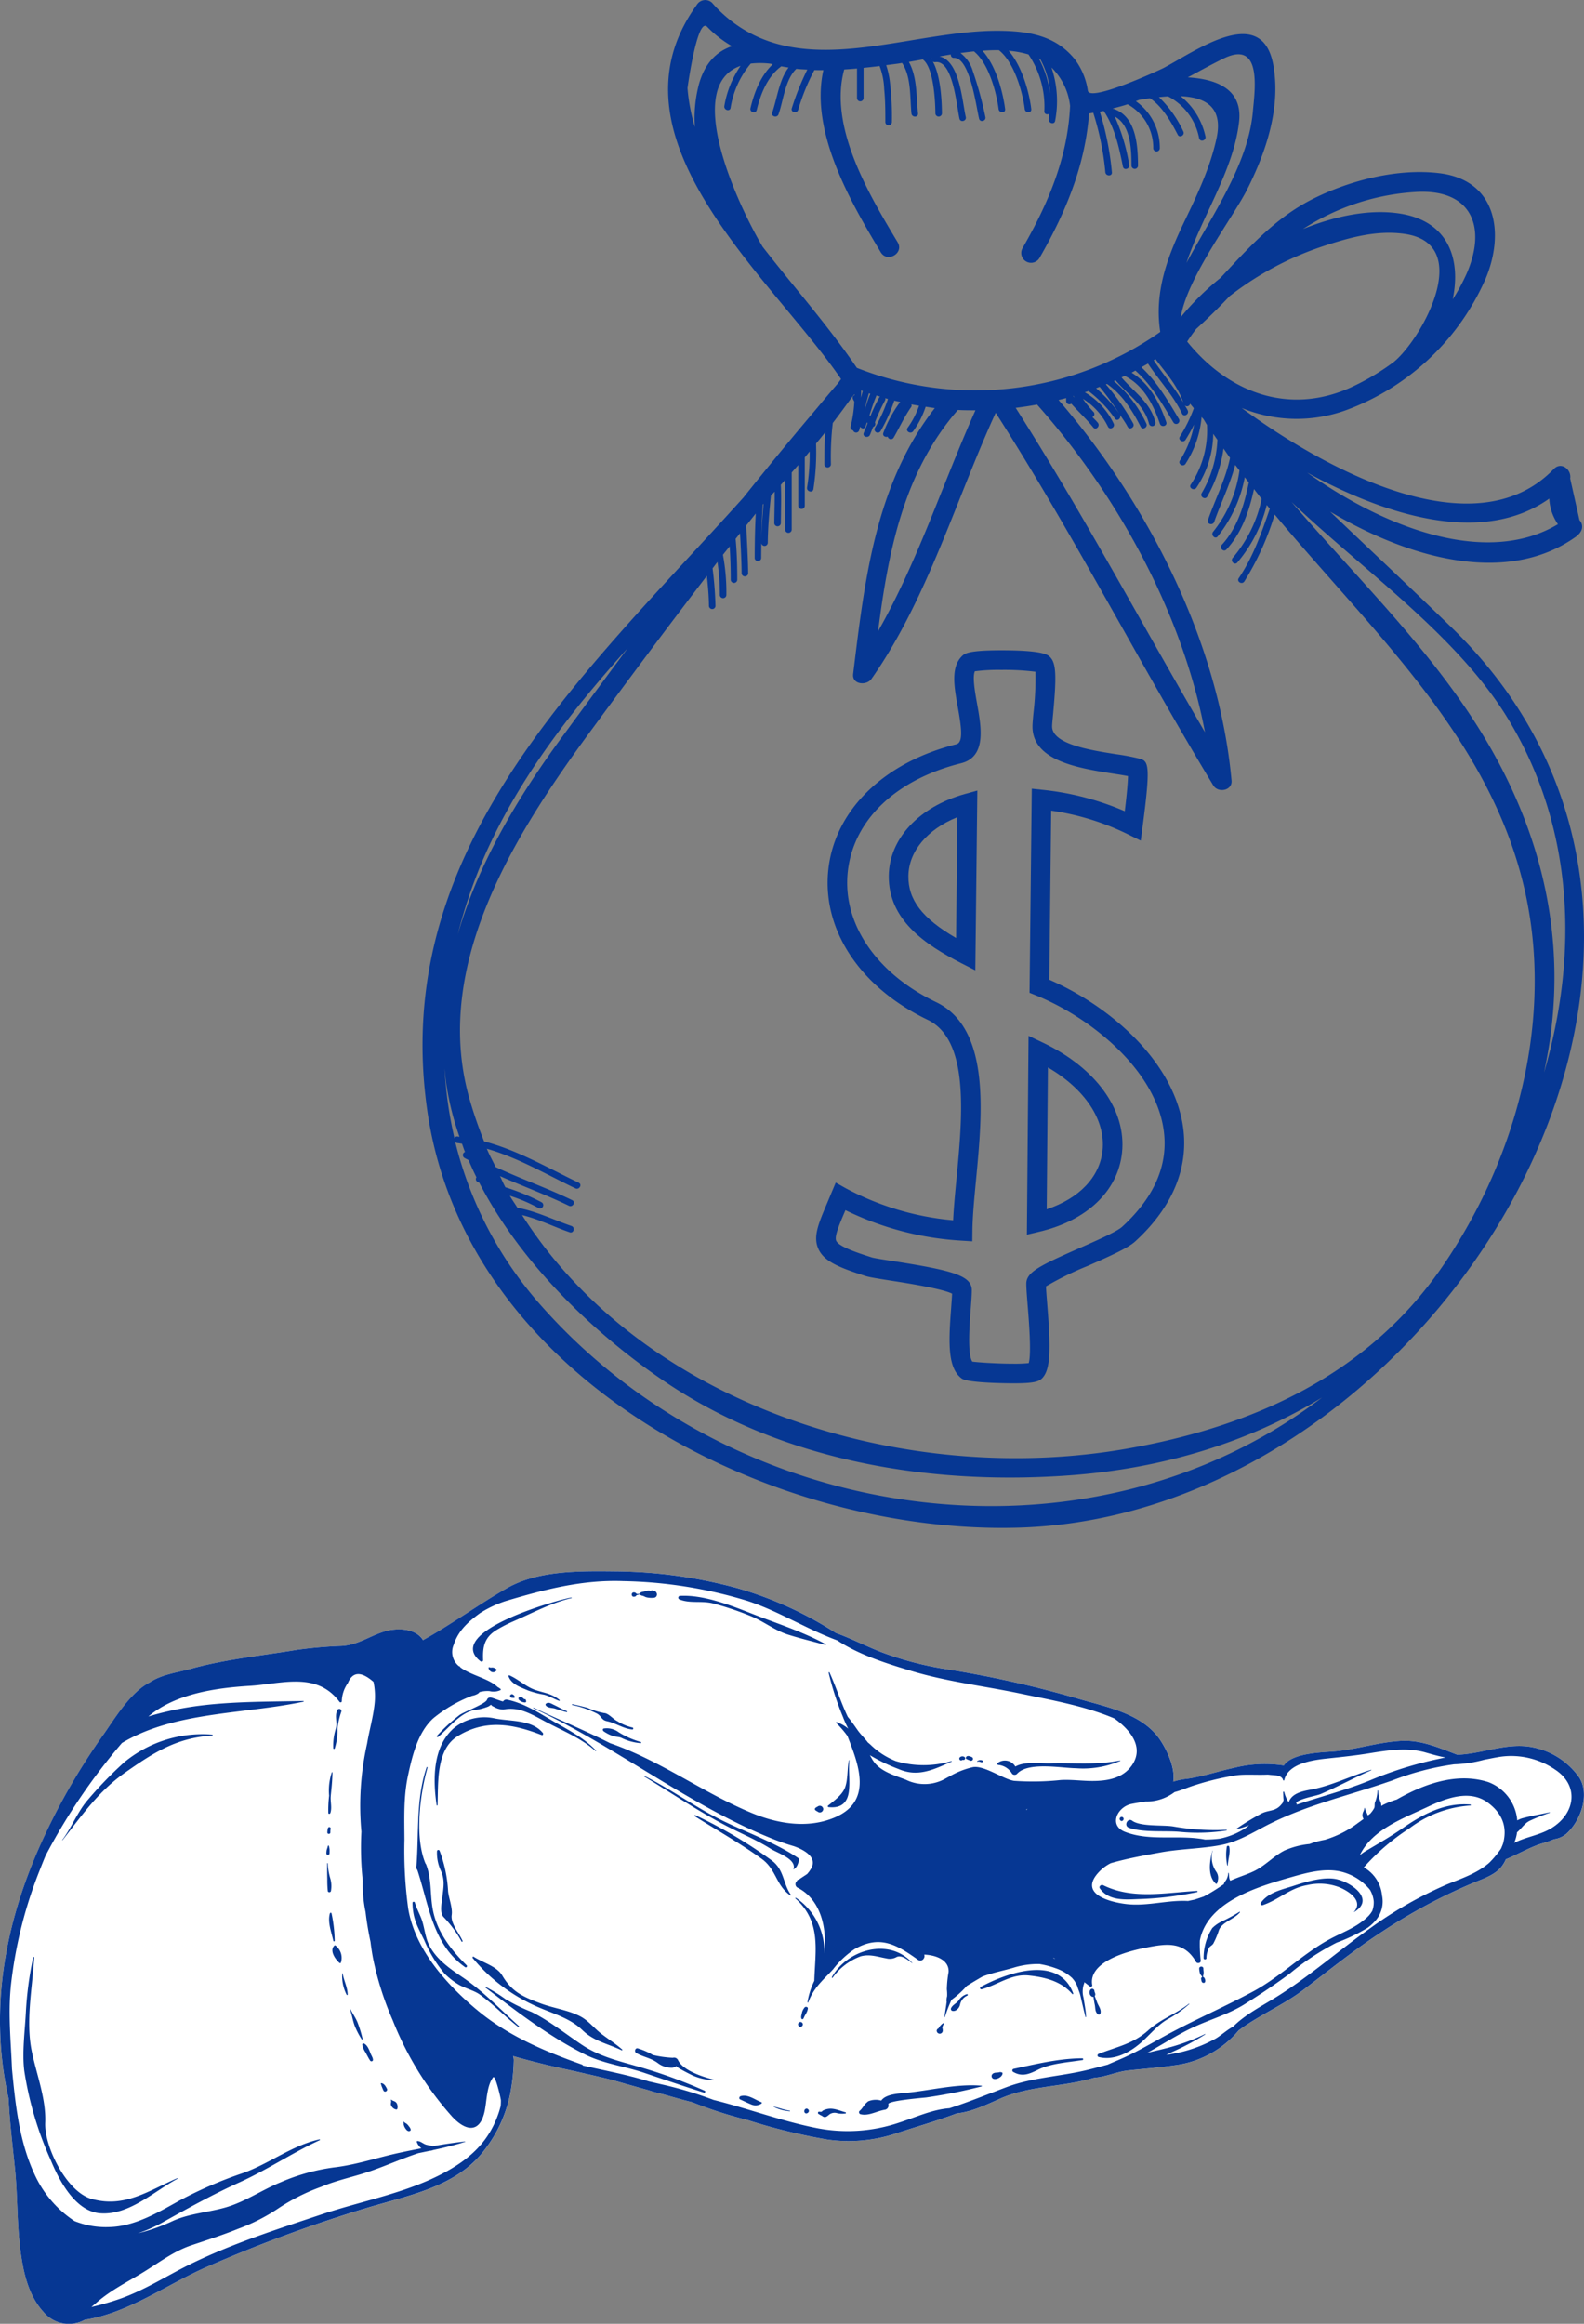 <svg xmlns="http://www.w3.org/2000/svg" width="264.995" height="388.66" viewBox="0 0 264.995 388.66"><rect x="0" y="0" width="264.995" height="388.66" fill="#808080" stroke="none"/><defs><style>.a{fill:#fff;}.b{fill:#063793;}</style></defs><g transform="translate(-457.164 -581)"><g transform="translate(457.164 843.799)"><path class="a" d="M196.009,554.532a108.167,108.167,0,0,1,11.037-19.483c1.593-2.234,4.419-7.009,7.665-8.625,1.994-1.355,4.7-1.679,7.026-2.318,5.684-1.574,11.828-2.176,17.643-3.147a72.5,72.5,0,0,1,7.459-.647c2.738-.168,4.657-1.653,7.144-2.418,2.1-.646,5.234-.572,6.468,1.445,4.8-2.661,9.288-5.973,14.039-8.687,5.326-3.044,12.442-2.867,18.378-2.811a80.286,80.286,0,0,1,20.119,2.794,61.847,61.847,0,0,1,16.539,7.506c2.62.941,5.107,2.245,7.71,3.248a54.6,54.6,0,0,0,11.05,2.86,179.737,179.737,0,0,1,21.641,4.85c4.62,1.359,10.484,2.412,13.569,6.548,1.181,1.588,2.877,4.942,2.464,7.365a10.749,10.749,0,0,1,2.305-.482c2.646-.377,5.272-1.28,7.879-1.837a20.973,20.973,0,0,1,8.293-.4c.011,0,.017.008.024.013,1.4-2.15,6.513-2.185,8.58-2.374,3.724-.345,7.288-1.529,11.018-1.737,3.379-.187,6.368,1.154,9.432,2.318,4.23-.163,8.306-2.086,12.555-1.257a12.428,12.428,0,0,1,7.839,5.064c1.825,2.9.182,7.3-2.136,9.388a4.041,4.041,0,0,1-2.082.929,14.842,14.842,0,0,1-2.06.718c-2.1.667-3.975,1.807-6,2.641a5.43,5.43,0,0,1-.866,1.4c-1.154,1.316-3.134,1.936-4.693,2.586a92.549,92.549,0,0,0-14.881,7.952c-4.682,3-9,6.528-13.432,9.893-3.385,2.577-7.476,4.254-10.855,6.813a16.646,16.646,0,0,1-10.7,5.81c-2.586.388-5.206.575-7.808.858-1.825.2-3.748,1.091-5.6,1.216-.427.112-.851.232-1.273.339-4.783,1.214-9.871,1.115-14.446,3.139-2.221.984-4.77,2.232-7.3,2.494-3.308,1.252-6.786,2.226-10.132,3.334a25.275,25.275,0,0,1-11.5,1.04,98.434,98.434,0,0,1-13.381-3.265,71.981,71.981,0,0,1-9.275-2.989c-1.5-.371-2.976-.808-4.417-1.2-.187-.052-.384-.109-.572-.156-.727-.176-1.447-.364-2.161-.6-.058-.021-.114-.032-.171-.051-2.018-.564-4.029-1.128-6.035-1.705-2.884-.727-5.785-1.361-8.719-2.007-2.652-.581-5.272-1.252-7.879-1.992a2.267,2.267,0,0,1,.126.669,32.6,32.6,0,0,1-.527,5.229,22.555,22.555,0,0,1-4.562,10.053c-4.751,6.063-12.812,7.409-19.757,9.528A238.967,238.967,0,0,0,224.2,624.2c-6.6,2.9-13.074,7.708-20.353,8.823a5.515,5.515,0,0,1-6.9-1.32c-2.553-2.766-3.4-6.782-3.861-10.383-.59-4.584-.446-9.243-.928-13.844-.4-3.834-.855-7.631-1.048-11.449C187.916,581.789,190.248,567.8,196.009,554.532Z" transform="translate(-189.672 -507.819)"/><path class="b" d="M255.055,596.919a.9.9,0,0,0,.161.433,1.157,1.157,0,0,0,.71.485.186.186,0,0,0,.225-.133,1.265,1.265,0,0,0-.131-.941c-.246-.349-.559-.307-.872-.551-.051-.039-.1.005-.081.054C255.168,596.5,255.074,596.681,255.055,596.919ZM395.083,557c.034-1.031.459-2.1.234-3.111a.212.212,0,0,0-.407,0,8.521,8.521,0,0,0,.073,3.119C394.994,557.065,395.083,557.047,395.083,557Zm-141.7,36.525c.069.18.1.343.176.527.094.206.163.433.275.634.206.367.759.043.564-.332-.206-.4-.444-.847-.915-.922C253.432,593.423,253.368,593.461,253.387,593.523ZM250.274,587a3.367,3.367,0,0,0,.519,1.248c.262.461.493.952.789,1.4a.292.292,0,0,0,.232.133c.57-.052.019-.918-.081-1.152-.253-.6-.521-1.5-1.136-1.811C250.467,586.75,250.259,586.83,250.274,587Zm121.858-9.245a.8.8,0,0,0,.195,1.205.4.4,0,0,0,.274.036c.065.431.122.872.216,1.3.131.609.011,1.241.57,1.631a.259.259,0,0,0,.375-.15c.214-.634-.337-1.273-.544-1.848-.131-.364-.27-.708-.4-1.061a.459.459,0,0,0,.086-.351c-.017-.176-.126-.32-.142-.495A.374.374,0,0,0,372.132,577.754ZM257.179,599.942c.058.174,0,.348.058.526a1.806,1.806,0,0,0,.262.549c.169.247.433.555.759.4s-.088-.673-.214-.817a1.724,1.724,0,0,0-.425-.431.94.94,0,0,1-.352-.262A.048.048,0,0,0,257.179,599.942Zm-8.992-18.966c.35.924.465,1.874.8,2.8a12.8,12.8,0,0,0,1.2,2.324.079.079,0,0,0,.144-.06,20.51,20.51,0,0,0-.853-2.787c-.337-.813-.858-1.5-1.233-2.3C248.23,580.925,248.181,580.944,248.187,580.976Zm-3.849-26.592a2.618,2.618,0,0,0-.062.613c-.024.337.525.347.525,0a5.812,5.812,0,0,0,.007-.652c-.024-.193-.075-.388-.107-.581a.091.091,0,0,0-.174,0A5.159,5.159,0,0,1,244.337,554.384Zm.069,2.3c-.008.857-.008,1.741.019,2.6a17.719,17.719,0,0,0,.082,2.018c.038.27.476.251.525,0a4.524,4.524,0,0,0-.1-2.088,9.886,9.886,0,0,1-.42-2.528A.051.051,0,0,0,244.406,556.685Zm149,2.86a1.8,1.8,0,0,0-.307-1.533,4.169,4.169,0,0,1-.559-3.441c.008-.011-.006-.024-.019-.024a.018.018,0,0,0-.017.019c-.454,1.666-.873,4.172.557,5.495a.126.126,0,0,0,.212-.054A2.446,2.446,0,0,0,393.411,559.545Zm-202.3,36.48c.193,3.818.647,7.615,1.046,11.449.484,4.6.339,9.26.93,13.844.457,3.6,1.308,7.616,3.861,10.383a5.515,5.515,0,0,0,6.9,1.32c7.277-1.115,13.75-5.92,20.353-8.823a238.967,238.967,0,0,1,26.585-9.821c6.946-2.12,15.006-3.465,19.757-9.528A22.555,22.555,0,0,0,275.1,594.8a32.6,32.6,0,0,0,.527-5.229,2.267,2.267,0,0,0-.126-.669c2.607.74,5.227,1.411,7.879,1.992,2.933.647,5.834,1.28,8.719,2.007,2.005.577,4.016,1.141,6.035,1.705.056.019.112.03.171.051.714.238,1.434.426,2.161.6.187.047.384.1.572.156,1.441.4,2.92.832,4.417,1.2a71.981,71.981,0,0,0,9.275,2.989,98.434,98.434,0,0,0,13.381,3.265,25.275,25.275,0,0,0,11.5-1.04c3.345-1.108,6.824-2.082,10.132-3.334,2.528-.262,5.077-1.51,7.3-2.494,4.575-2.024,9.663-1.925,14.446-3.139.422-.107.845-.227,1.273-.339,1.855-.125,3.778-1.014,5.6-1.216,2.6-.283,5.221-.47,7.808-.858a16.646,16.646,0,0,0,10.7-5.81c3.379-2.558,7.47-4.236,10.855-6.812,4.429-3.366,8.75-6.889,13.432-9.893a92.549,92.549,0,0,1,14.881-7.952c1.559-.65,3.538-1.271,4.693-2.586a5.43,5.43,0,0,0,.866-1.4c2.03-.834,3.9-1.973,6-2.641a14.842,14.842,0,0,0,2.06-.718,4.041,4.041,0,0,0,2.082-.929c2.318-2.088,3.962-6.492,2.136-9.388a12.428,12.428,0,0,0-7.839-5.064c-4.249-.828-8.325,1.094-12.555,1.257-3.064-1.164-6.054-2.506-9.432-2.318-3.73.208-7.294,1.392-11.018,1.737-2.067.189-7.178.225-8.58,2.374-.008-.005-.013-.013-.024-.013a20.973,20.973,0,0,0-8.293.4c-2.607.557-5.233,1.46-7.879,1.837a10.749,10.749,0,0,0-2.305.482c.412-2.423-1.284-5.778-2.464-7.365-3.085-4.136-8.949-5.189-13.569-6.548a179.737,179.737,0,0,0-21.641-4.85,54.6,54.6,0,0,1-11.05-2.86c-2.6-1-5.09-2.307-7.71-3.248a61.847,61.847,0,0,0-16.539-7.506,80.286,80.286,0,0,0-20.119-2.794c-5.935-.056-13.051-.232-18.378,2.811-4.751,2.714-9.243,6.025-14.039,8.687-1.233-2.017-4.369-2.092-6.468-1.445-2.489.765-4.406,2.249-7.144,2.418a72.583,72.583,0,0,0-7.461.647c-5.814.971-11.959,1.572-17.641,3.147-2.326.639-5.034.963-7.026,2.318-3.246,1.615-6.072,6.391-7.665,8.625a108.167,108.167,0,0,0-11.037,19.483C190.248,567.8,187.916,581.789,191.114,596.025Zm240.4-57.061c-.572.112-1.147.238-1.705.356a63.531,63.531,0,0,0-10.752,3.394c-4.074,1.7-8.308,2.744-12.439,4.144a.434.434,0,0,0-.128-.36c1.014-.77,3.317-1.067,4.163-1.43,2.85-1.224,5.583-2.718,8.428-3.967.043-.017.013-.084-.03-.073-3.36,1-6.575,2.661-10.01,3.3-1.512.279-3.242.622-3.773,2.133a5.367,5.367,0,0,1-.744-1.715.105.105,0,0,0-.094-.064.08.08,0,0,0-.082.088c.019.429.015.877.071,1.312a4.34,4.34,0,0,1-.2.564.226.226,0,0,0-.077.052c-1.055,1.4-2.193.964-3.533,1.694a44.836,44.836,0,0,0-4.031,2.457.039.039,0,0,0,.032.069,8.926,8.926,0,0,0,2.03-.634,3.173,3.173,0,0,0-.311.3,12.428,12.428,0,0,1-4.577,1.955,19.472,19.472,0,0,1-2.493.15c-4.393-.857-9.189.35-13.381-1.291-2.789-1.091-1.248-4.219,1.121-4.67.772-.15,1.542-.277,2.315-.388a7.816,7.816,0,0,0,4.869-1.586c1.2-.307,2.331-.845,3.535-1.2a45.606,45.606,0,0,1,6.777-1.606c1.477-.206,3.445-.032,5.238-.116.144.008.289.022.425.041.7.082,1.749.006,2.125.708a1.631,1.631,0,0,0,.058.169.106.106,0,0,0,.1.069.086.086,0,0,0,.088-.069c.669-2.89,5.008-3.379,7.322-3.63,2.373-.249,4.728-.5,7.086-.888,3.014-.489,6.128-.959,9.14-.133C429.278,538.446,430.382,538.765,431.512,538.963Zm17.412,9.168c-1.522.334-3.049.59-4.554.991a3.99,3.99,0,0,0-.864.365,7.508,7.508,0,0,0-4.845-6.406c-5.214-1.668-10.673.268-15.319,2.92a13.633,13.633,0,0,0-2.142.828c-.157.075-.3.165-.444.244a1.51,1.51,0,0,0-.155-.746,5.5,5.5,0,0,1-.36-1.807c-.006-.028-.028-.041-.062-.041a.054.054,0,0,0-.056.041,5.4,5.4,0,0,1-.358,1.807c-.193.332-.049.765-.187,1.1a4.749,4.749,0,0,1-.678.941c-.092.075-.191.15-.287.225a.745.745,0,0,0-.142.019c0,.013,0,.013-.008,0a.673.673,0,0,0-.039-.127.9.9,0,0,0-.068-.2,2.11,2.11,0,0,1-.15-.27,1.592,1.592,0,0,1-.176-.59c-.006-.037-.077-.037-.082,0a2.126,2.126,0,0,1-.187.59,1.337,1.337,0,0,0-.139.8,1.184,1.184,0,0,0,.176.422c-.289.217-.583.439-.9.652a17.44,17.44,0,0,1-5.591,2.845,14.138,14.138,0,0,0-2.551.7,13.589,13.589,0,0,0-4.192,1.094c-1.818.935-3.2,2.515-5.04,3.415-1.241.611-2.706,1.029-4.018,1.63l-.019-.032c-.206-.257-.193-.918-.244-1.231a.058.058,0,0,0-.112,0,2.232,2.232,0,0,1-.382,1.231,1.693,1.693,0,0,0-.345.63c-.088.054-.184.105-.264.163-.045.03-.094.06-.137.094a29.211,29.211,0,0,1-2.933,1.786c-.515.182-1.034.35-1.554.519-.36.077-.723.152-1.087.232-3.351-.184-6.7.871-10.085.54-1.784-.169-8.741-1.323-4.76-5.453a7.014,7.014,0,0,1,1.923-1.41c2.689-.772,5.5-1.286,8.342-1.8s5.74-.592,8.58-.988c.538-.075,1.078-.163,1.612-.272,2.821-.559,5.158-2.035,7.69-3.334,5.9-3.006,12.051-4.548,18.233-6.554q1.316-.428,2.644-.89a45.955,45.955,0,0,1,10.345-2.7,21.9,21.9,0,0,0,5.053-.769c.714-.129,1.43-.285,2.107-.4a12.965,12.965,0,0,1,9.753,2.075c3.966,2.627,3.407,7.184-.495,9.682-1.977,1.267-4.37,1.518-6.38,2.558a6.867,6.867,0,0,0,.483-1.786c.737-.586,1.2-1.462,2.112-1.91a34.344,34.344,0,0,1,3.355-1.346A.039.039,0,0,0,448.924,548.131ZM381.6,588.378c2.5-1.407,4.927-2.957,7.307-4.108,2.982-1.439,6.216-2.3,9.037-4.078,2.545-1.6,5.064-3.272,7.483-5.071a42.4,42.4,0,0,1,7.858-5.188,29.02,29.02,0,0,0,5.191-2.489,7.735,7.735,0,0,0,1.4-1.3,4.869,4.869,0,0,0,1-4.123,6.019,6.019,0,0,0-3.045-4.67,37.131,37.131,0,0,1,7.673-6.567A18.858,18.858,0,0,1,435.669,547a.08.08,0,0,0,0-.159c-4.168-.386-7.931,1.576-11.269,3.9-1.981,1.378-3.994,2.541-6.061,3.767a8.224,8.224,0,0,0-1.175.808c2.048-4.314,7.174-6.125,11.427-8.126,2.984-1.4,6.932-2.909,9.952-.7,2.648,1.938,3.28,4.333,2.584,6.867-.013.041-.028.079-.039.116-.094.238-.193.482-.3.731a16.226,16.226,0,0,1-1.983,2.382c-2.092,1.812-4.629,2.6-7.142,3.641a66.879,66.879,0,0,0-13,7.47c-.35.244-.7.5-1.044.748-4.7,3.428-9.208,7.3-14.129,10.4-2.607,1.644-5.4,3.014-7.545,5.152-.99.515-1.786,1.284-2.785,1.917a22.685,22.685,0,0,1-7.581,2.661c-.266.054-.536.1-.8.137.307-.146.607-.3.885-.446a43.212,43.212,0,0,0,5.634-2.98.039.039,0,0,0-.041-.065,33.6,33.6,0,0,1-6.745,2.44C383.577,587.914,382.569,588.1,381.6,588.378Zm-112.3-7.328c-5.053-4.267-10.191-10.034-11.333-16.79a71.709,71.709,0,0,1-.633-11.52c-.019-3.634-.169-7.189.6-10.773.7-3.266,1.642-7.221,4.232-9.565a23.239,23.239,0,0,1,6.492-3.76,2.771,2.771,0,0,0,1.01-.382.711.711,0,0,0,.214-.232,4.9,4.9,0,0,1,1.69-.169,2.708,2.708,0,0,0,1.825-.163.126.126,0,0,0,.024-.187,2.638,2.638,0,0,0-.508-.335c-1.441-1.409-4.494-1.958-6.25-3.3a.227.227,0,0,0-.21-.174,3.049,3.049,0,0,1-.873-3.6c.778-2.418,2.515-3.9,4.4-5.281a18.88,18.88,0,0,1,4.262-2.009c6.548-1.947,12.8-3.595,19.7-3.34a75.113,75.113,0,0,1,20.822,3.323c5.2,1.709,9.852,4.7,14.961,6.58,3.7,2.451,8.321,3.893,12.465,5.135,5.986,1.794,12.116,2.493,18.213,3.771,5.047,1.061,10.812,2.075,15.683,4.153,2.538,1.8,5.083,4.734,2.963,7.817-1.522,2.215-4.131,2.65-6.649,2.644-1.741,0-3.529-.26-5.264-.159a43.925,43.925,0,0,1-7.815.137c-1.73-.229-5.058-2.669-6.919-2.283a13.965,13.965,0,0,0-3.84,1.518c-.216.112-.429.223-.648.345a7.079,7.079,0,0,1-6.687.238c-1.88-.727-4.387-1.4-5.534-3.265a.064.064,0,0,0-.024-.019c-.159-.278-.315-.551-.47-.827a29.7,29.7,0,0,0,4.781,2.311c3.248,1.421,5.847.109,8.9-1.237.052-.024.015-.1-.038-.088a16.314,16.314,0,0,1-9.314,0,12.827,12.827,0,0,1-4.256-2.766c-.156-.139-.285-.249-.4-.335-.529-.707-1.183-1.314-1.7-2.039-.529-.75-1.066-1.544-1.668-2.256-1.162-2.431-1.949-4.98-3.062-7.429-.037-.084-.157-.019-.139.064a47.632,47.632,0,0,0,2.376,7.339,15.669,15.669,0,0,0,.909,2.005,6.365,6.365,0,0,0-1.936-1.094c-.082-.032-.146.084-.082.148a16.5,16.5,0,0,1,1.874,2.165c1.912,4.867,4.264,10.917-2.112,13.623-4.457,1.9-9.464,1.085-13.827-.712-8.179-3.372-15.347-8.808-23.758-11.7-4.2-2.114-8.544-3.93-12.8-5.935-.056-.024-.107.062-.051.088,13.707,6.3,25.7,16.046,39.713,21.715a40.1,40.1,0,0,0,3.859,1.355,9.436,9.436,0,0,1,1.366.59c1.185.645,2.356,1.653,1.554,3.113a5.383,5.383,0,0,1-.688.954c-.427.289-.866.564-1.3.871-.094.036-.18.075-.27.116a.212.212,0,0,0-.124.182.664.664,0,0,0,.073,1.1c3.844,1.93,4.993,6.672,4.49,10.994a10.669,10.669,0,0,0-.193-2.427,10.778,10.778,0,0,0-4.548-6.859c-.066-.041-.142.056-.084.109,4.393,3.932,3.3,8.715,3.158,13.782a12.8,12.8,0,0,0-1.141,3.544.072.072,0,0,0,.139.036c.87-2.431,2.474-3.7,4.142-5.514a15.329,15.329,0,0,1,3.628-3.4c4.232-2.4,7.058-.7,10.606,1.829.532.38,1.185-.238,1.038-.8,0-.028-.017-.056-.024-.09,1.855.068,4.2.849,4.074,2.922a18.164,18.164,0,0,0-.289,2.892,6.835,6.835,0,0,1,.043,1.16,2.91,2.91,0,0,0-.1.827.2.2,0,0,0,.03.05c-.1.877-.281,1.754-.369,2.613,0,.032.051.037.064,0a23.245,23.245,0,0,1,1.115-2.9,15.552,15.552,0,0,0,2.564-2.331c.815-.5,1.692-1.033,2.609-1.556,1.664-.643,3.433-.963,5.163-1.473a13.842,13.842,0,0,1,4.374-.624,14.842,14.842,0,0,1,2.663.686,7.748,7.748,0,0,1,2.759,1.608,4.518,4.518,0,0,1,.894,1.383c.152.54.41,1.065.542,1.644.27,1.173.538,2.358.845,3.522.013.051.1.041.1-.013-.045-1.078-.277-2.125-.427-3.19a3.889,3.889,0,0,1,.049-2.262.622.622,0,0,0,.075-.345c.315.233.622.47.941.727a.224.224,0,0,0,.326-.051.125.125,0,0,0,.069-.144c-.74-3.979,5.986-5.716,8.737-6.26,3.46-.69,6.569-1.263,8.619,2.337.2.335.838.219.787-.214a23.771,23.771,0,0,1-.15-3.342c1.248-6.535,9.74-9.037,15.313-10.624,2.669-.763,5.776-1.608,8.548-.853a8.987,8.987,0,0,1,4.6,2.967,4.654,4.654,0,0,1,.637,1.968,4.2,4.2,0,0,1-.249,1.569,4.62,4.62,0,0,1-.9,1.109c-1.96,1.8-4.217,2.5-6.486,3.765-4.436,2.47-8.04,6.175-12.534,8.593-4.513,2.431-9.219,4.487-13.745,6.888-2.326,1.237-4.588,2.594-6.957,3.746-1.2.587-2.438,1.081-3.662,1.619-1.3.337-2.586.7-3.9,1-4.236.967-8.868,1.2-12.941,2.734-3.235,1.214-6.349,2.5-9.614,3.553-2.832.2-5.609,1.5-8.287,2.361a26.89,26.89,0,0,1-13.938.952c-5.823-1.151-11.464-3.27-17.234-4.706a64.02,64.02,0,0,0-8.743-2.613c-.692-.163-1.387-.326-2.077-.482-3.628-1.13-7.365-1.814-11.061-2.663a.144.144,0,0,0-.107-.144C280.7,588.077,274.516,585.458,269.308,581.05Zm96.607-8.51c.006-.021.017-.045.026-.069.1.069.2.131.3.193C366.135,572.628,366.022,572.583,365.915,572.54Zm-4.539-24.795a.391.391,0,0,0,0-.114,2.041,2.041,0,0,0,.212-.024C361.515,547.652,361.446,547.695,361.376,547.745Zm-19.785,1.361.013-.013.006.008Zm-150.119,28.3a73.619,73.619,0,0,1,4.687-19.172c.371-.946.746-1.893,1.134-2.828a101.2,101.2,0,0,1,12.787-18.863c8.831-5.307,20.469-4.8,30.372-6.912a.06.06,0,0,0-.017-.116c-7.03.154-14.614.026-21.506,1.473-1.477.311-2.974.667-4.429,1.125,4.475-3.821,11.327-4.79,16.95-5.133,5.384-.328,11.207-2.44,15.036,2.688a.2.2,0,0,0,.32,0,.048.048,0,0,0,.051-.045,5.524,5.524,0,0,1,1.02-3.107q1.195-2.893,4.288-.195a11.69,11.69,0,0,1,.169,3.782c-.249,2.21-.877,4.354-1.241,6.535a47.507,47.507,0,0,0-.954,14.727,50.88,50.88,0,0,0,.227,8.188,23.052,23.052,0,0,0,.47,5.268c.195,1.675.476,3.325.826,4.972.114.907.246,1.81.416,2.708a51.346,51.346,0,0,0,3.3,10.409,53.862,53.862,0,0,0,9.927,16.106c2.32,2.508,4.633,2.772,5.435-.806.38-1.7.337-4.331,1.447-5.765.352-.448,1.286,3.538,1.291,3.879,0,.311-.013.619-.037.918-.1.409-.219.825-.358,1.224-1.484,4.374-4.292,7.195-8.235,9.47-6.582,3.793-14.247,5.058-21.373,7.446-7.427,2.481-15.079,4.927-22.111,8.4-3.818,1.895-7.408,4.206-11.438,5.66a46.274,46.274,0,0,1-4.959,1.439c.289-.238.588-.5.933-.8,2.483-2.136,5.128-3.4,7.873-5.1,2.575-1.585,5.013-3.454,7.909-4.425,2.658-.89,5.334-1.748,7.928-2.8a31.335,31.335,0,0,0,6.708-3.433,33.1,33.1,0,0,1,7.045-3.534c2.776-1.179,5.654-1.711,8.473-2.708,2.633-.922,5.178-2.067,7.828-2.939.647-.131,1.286-.266,1.925-.4a1.528,1.528,0,0,0,.521-.114c1.81-.388,3.615-.821,5.383-1.379.032-.011.024-.062-.006-.062-1.816.193-3.63.47-5.435.791-.364-.138-.783-.157-1.151-.279-.467-.157-.892-.6-1.406-.581-.056.006-.12.064-.094.126a2.4,2.4,0,0,0,.765,1.083c-1.184.231-2.371.47-3.542.724-3.722.787-7.275,2.035-11.061,2.474a33.6,33.6,0,0,0-8.943,2.489c-3.079,1.257-5.941,3.253-9.138,4.181-2.927.853-6.106,1.021-8.895,2.288a31.583,31.583,0,0,1-5.87,2.073,24.471,24.471,0,0,0,4.1-1.8c4.275-2.39,8.479-4.721,12.948-6.74,4.633-2.093,8.816-4.938,13.415-7.054.073-.036.019-.142-.054-.127-4.494.963-8.432,4.076-12.761,5.622a69.993,69.993,0,0,0-10.581,4.567c-3.6,2-7.521,4.354-11.758,4.47a14.136,14.136,0,0,1-5.875-.991,18.6,18.6,0,0,1-6.743-7.935c-2.513-5.472-3.152-11.541-3.724-17.542C191.5,586.5,191.026,581.971,191.472,577.409Zm53.4-12.377c-.425,1.492.264,3.164.572,4.607.024.131.246.105.231-.028a24.061,24.061,0,0,0-.532-4.578A.14.14,0,0,0,244.869,565.032Zm.139-19.663c.139-1.289.27-2.581.289-3.885.006-.069-.086-.075-.112-.019a9.468,9.468,0,0,0-.446,3.9,19.1,19.1,0,0,0-.139,2.9c.037.184.29.15.341,0C245.253,547.316,244.907,546.353,245.008,545.369Zm-.463,5.381a3.027,3.027,0,0,0-.107.75c-.013.326.514.326.508,0a2.494,2.494,0,0,1,.049-.633A.232.232,0,0,0,244.545,550.75Zm2.382,24.341a6.9,6.9,0,0,0,.744,3.572.088.088,0,0,0,.163-.043c-.006-1.216-.637-2.337-.834-3.535C246.995,575.04,246.927,575.052,246.927,575.091Zm-1.286-4.687c-.915.819.12,2.3.827,2.916a.15.15,0,0,0,.232-.034,2.584,2.584,0,0,0-.939-2.9A.094.094,0,0,0,245.641,570.4Zm1.134-39.111a.352.352,0,0,0-.094-.351c-.024-.026-.051-.045-.075-.069a.191.191,0,0,0-.082-.024.38.38,0,0,0-.45.251c-.44,1.053.081,1.981-.221,3.057a9.42,9.42,0,0,0-.425,3.251.128.128,0,0,0,.251.034,9.951,9.951,0,0,0,.452-3.246A12.513,12.513,0,0,1,246.775,531.293Zm143.519,42.99a4.577,4.577,0,0,0,.118.768,1.66,1.66,0,0,0,.375.553l.008,0a.275.275,0,0,1-.1.159.294.294,0,0,0-.075.287c.026.129.049.257.086.382a.325.325,0,0,0,.3.232c.485.051.309-.793.043-.945a.4.4,0,0,1-.135-.131c.011-.011.026-.013.03-.03a3.589,3.589,0,0,0,.1-.6c0-.227-.051-.453-.047-.682C391.01,573.826,390.264,573.831,390.294,574.283Zm-36.36,3.446c2.663-.725,4.935-2.609,7.843-2.3,2.71.281,5.452.958,7.283,3.1a.1.1,0,0,0,.163-.1c-2.448-6.531-11.1-3.448-15.454-1.1A.216.216,0,0,0,353.934,577.729Zm-2.495.819a2.423,2.423,0,0,0-1.392,1.074c-.369.5-1.038.71-1.284,1.325a.323.323,0,0,0,.225.394c.6.163,1.192-.469,1.3-1.033a2.085,2.085,0,0,1,1.222-1.516A.127.127,0,0,0,351.44,578.549Zm-3.868,4.966a.078.078,0,0,0-.107-.107,2.3,2.3,0,0,0-.776.866l-.009,0-.024.019a.407.407,0,0,0-.251.515.506.506,0,0,0,.988-.124,1.681,1.681,0,0,0-.068-.521A1.883,1.883,0,0,1,347.571,583.515Zm-13.943-11.286c1.555-.431,2.849.075,4.354.341a2.277,2.277,0,0,0,1.623-.195c.864-.506,2.018.5,2.667.986.019.013.037-.017.024-.034-3.844-4.3-10.877-2.256-13.451,2.38-.043.075.064.165.122.1A10.06,10.06,0,0,1,333.628,572.229Zm-9.676,10.5c.163-.069.159-.159.236-.317a5.481,5.481,0,0,1,.274-.519,2.371,2.371,0,0,0,.367-.926c.032-.279-.347-.382-.519-.215a1.963,1.963,0,0,0-.489,1c-.056.272-.227.746,0,.965A.108.108,0,0,0,323.952,582.732Zm-.65,1.16.041.036a.35.35,0,0,0,.484,0l.041-.036a.4.4,0,1,0-.566,0Zm-.886-26.223a.021.021,0,0,0,.032.022c.587-.379.675-.815.9-1.477a.41.41,0,0,0-.184-.454c-3.868-2.588-8.372-4.159-12.538-6.192-4.562-2.23-8.6-5.227-13.128-7.5a.048.048,0,0,0-.051.082c4.661,2.834,9.065,5.832,13.915,8.347,2.36,1.22,4.938,2.292,7.185,3.711C319.746,554.97,322.992,555.948,322.415,557.669Zm-45.978-28.685-.009.047a.33.33,0,0,0,.086.32,1.447,1.447,0,0,0,1,.416.193.193,0,0,0,.186-.242,2.854,2.854,0,0,0-.107-.274.071.071,0,0,0-.079-.041.072.072,0,0,0-.077.041l0,.011c-.1-.084-.189-.169-.294-.247-.18-.135-.281-.27-.527-.208A.246.246,0,0,0,276.437,528.984Zm-1.271-.562c-.1.075-.157.129-.15.257a.307.307,0,0,0,.221.289,2.622,2.622,0,0,0,.356.038c.109.026.257-.079.2-.2a.656.656,0,0,0-.332-.379A.3.3,0,0,0,275.166,528.421Zm30.715,20.355c3.756,2.375,7.641,4.554,11.247,7.167,2.429,1.764,2.343,4.384,4.745,6.082a.077.077,0,0,0,.107-.1c-1.349-1.906-1.085-4.161-3.21-5.744a78.216,78.216,0,0,0-12.791-7.568A.1.1,0,0,0,305.882,548.776Zm-16.519-10.99c-2.112-2.219-4.768-3.482-7.369-5.019-2.421-1.426-4.674-2.864-7.448-3.463a.619.619,0,0,0-.688.279c-.064.1-1.715-.589-2.047-.637a.567.567,0,0,0-.669.38c-.277.7-3.818,1.989-4.584,2.54a30.583,30.583,0,0,0-3.761,3.461c-.128.127.06.307.193.195,1.767-1.475,3.583-3.928,5.917-4.462a9.658,9.658,0,0,0,2.431-.6c.937-.521.075-.343.978.041a3.064,3.064,0,0,0,1.6.446c2.588-.493,4.58.733,6.962,2.005,2.86,1.531,5.947,2.736,8.4,4.916A.058.058,0,0,0,289.363,537.786Zm-21.624,35.934c-2.51-2.466-4.807-5.411-5.576-8.925-.6-2.751-.186-5.178-1.171-7.868a.968.968,0,0,0-.143-.242c-1.838-4.412-.9-11.608.345-16.016a.079.079,0,0,0-.152-.045c-1.8,5.367-1.269,10.911-1.694,16.438,0,.032-.015.056-.015.092l0,.1a.7.7,0,0,0,.167.543c1.925,5.83,2.551,12.433,7.987,16.243C267.685,574.18,267.9,573.882,267.739,573.721Zm3.169,3.746c5.281,4.042,10.7,8.213,16.674,11.192,3.083,1.535,6.586,1.942,9.82,3.034,3.345,1.132,6.685,2.262,10.051,3.328.176.056.3-.227.127-.306A84.057,84.057,0,0,0,297.594,591c-3.563-1.087-7.221-1.79-10.386-3.862-2.882-1.893-5.514-4.082-8.617-5.617a31.379,31.379,0,0,1-4.374-2.15,23.931,23.931,0,0,0-3.25-2.005A.058.058,0,1,0,270.908,577.467Zm42.59,18.691c.6.277,1.2.577,1.818.826a1.779,1.779,0,0,0,1.752-.133.129.129,0,0,0-.032-.232c-1.036-.39-2.275-1.387-3.469-1C313.344,595.684,313.249,596.043,313.5,596.158Zm5.6,1.192a.019.019,0,0,0-.011.036,7.3,7.3,0,0,0,2.721.763c.052,0,.071-.084.015-.1C320.884,597.91,320.016,597.563,319.1,597.35Zm14.382.725a.337.337,0,0,0,.148.557c1.362.358,2.764-.551,4.151-.753a.742.742,0,0,0,.519-.913c-.184-.575,5.624-1.057,6.3-1.13a85.285,85.285,0,0,0,9.3-1.855c.068-.015.045-.111-.015-.116-4.076-.36-8.484.78-12.574,1.192-1.153.116-3.437.171-4.205,1.3a3.268,3.268,0,0,0-2.172.118C334.175,597.02,334.13,597.494,333.48,598.075Zm-6.908.484a4.811,4.811,0,0,0,.677.382.579.579,0,0,0,.708.092,2.988,2.988,0,0,0,.461-.35,1.5,1.5,0,0,1,1.34-.212,3.724,3.724,0,0,0,1.374.037c.1-.015.086-.163,0-.189-1.361-.38-2.412-.978-3.765-.3a.5.5,0,0,0-.2.193,1.09,1.09,0,0,1-.454,0A.205.205,0,0,0,326.572,598.559Zm-2.311-.257c.227.5,1.048-.052.619-.48C324.538,597.479,324.087,597.916,324.261,598.3Zm49.233-9.234c2.427.616,4.906-.605,6.784-2.168,1.585-1.319,2.914-3.089,4.7-4.134a18.9,18.9,0,0,0,3.656-2.555c.037-.034-.017-.083-.056-.052-2.163,1.719-4.7,2.541-6.786,4.425-2.53,2.288-5.251,2.766-8.3,3.956A.276.276,0,0,0,373.494,589.068Zm-14.324,2.479c1.482.872,2.684.377,4.147-.354,2.153-1.083,5.113-1.239,7.468-1.621.167-.028.122-.289-.039-.289-3.906.015-7.712.958-11.513,1.764A.276.276,0,0,0,359.17,591.547Zm-3.595.828a.5.5,0,0,0,.354.352c.523.131,1.467-.354,1.469-.948a.119.119,0,0,0-.064-.109.734.734,0,0,0-.57-.036,3.45,3.45,0,0,1-.5.045C355.872,591.709,355.484,591.924,355.576,592.376Zm45.028-29.09a.268.268,0,0,0,.3.392c2.712-.9,4.545-2.879,7.491-3.368a9.224,9.224,0,0,1,5.242.326c1.445.568,4.271,2.221,2.545,4.187a.011.011,0,0,0,.013.017c3.6-2.151-.41-4.957-2.9-5.51-2.123-.472-5.1.418-7.079,1.068C404.215,561.054,401.871,561.47,400.6,563.286Zm-9.1,9.223a3.706,3.706,0,0,1,.474-1.773c.133-.178.572-.416.692-.662a13.96,13.96,0,0,0,.892-2.108c.424-1.43,2.583-1.912,3.546-3.094a.058.058,0,0,0-.083-.083,26.592,26.592,0,0,1-2.98,1.621,5.777,5.777,0,0,0-1.563,1.1,9.252,9.252,0,0,0-1.449,5C391.014,572.81,391.492,572.81,391.509,572.508Zm-1.567-11.222c-5.3.289-10.778,1.469-15.7-.954-.328-.161-.8.193-.551.549,1.443,2,3.93,1.885,6.239,1.78a55.736,55.736,0,0,0,10.04-1.184A.1.1,0,0,0,389.942,561.286Zm4.948-10.118c.054-.011.041-.1-.013-.1a40.314,40.314,0,0,1-8.957-.568c-1.8-.272-5.45.064-6.85-.969-.725-.532-1.469.87-.506,1.2,2.406.819,5.8.467,8.377.662A31.255,31.255,0,0,0,394.889,551.168Zm-17.326-1.69a.333.333,0,1,0-.47,0l.062.052a.249.249,0,0,0,.347,0C377.52,549.511,377.542,549.494,377.563,549.477ZM356.6,539.863a.186.186,0,0,0,.092.345,2.97,2.97,0,0,1,2.3,1.486.588.588,0,0,0,.834,0c1.846-2.048,7.422-.952,9.858-.93a15.69,15.69,0,0,0,7.4-1.231c.041-.023.011-.081-.032-.071-4.011.791-7.624.379-11.64.478-1.78.045-4.254-.373-5.879.54A2.015,2.015,0,0,0,356.6,539.863Zm-6.353-.922a.3.3,0,0,0,.427.424,1.124,1.124,0,0,1,.187.017.28.28,0,0,0,.141-.517A.623.623,0,0,0,350.251,538.941Zm1.02.006a.194.194,0,0,0,.069.261,5.733,5.733,0,0,0,.622.262.338.338,0,0,0,.39-.051.306.306,0,0,0,.1-.227.309.309,0,0,0-.161-.279C352,538.772,351.458,538.536,351.271,538.946Zm1.885.617a.06.06,0,0,0,.058.1c.247-.1.439.052.669.1.21.045.3-.272.09-.323A.919.919,0,0,0,353.156,539.563Zm-62.523-5a6.039,6.039,0,0,0,1.486.774c.495.2,1.016.144,1.484.33a8.7,8.7,0,0,0,3.265.9.1.1,0,0,0,.024-.191,14.192,14.192,0,0,1-3.711-1.634,3.349,3.349,0,0,0-2.489-.622C290.457,534.156,290.489,534.456,290.634,534.567Zm-9.644-4.573a.184.184,0,0,0-.028.223c.277.5,1.108.416,1.6.585a17.305,17.305,0,0,0,1.908.573.079.079,0,0,0,.041-.152c-.746-.3-1.441-.714-2.17-1.055C281.9,529.962,281.413,529.6,280.989,529.994Zm-5.311-13.857c3.2-1.387,6.19-3.016,9.609-3.827a.048.048,0,0,0-.024-.094c-2.075.319-21.5,5.724-15.216,10.653.163.129.461.069.45-.186-.09-2.142.171-3.775,2.234-5.036A23.6,23.6,0,0,1,275.678,516.137Zm-4.208,7.742a.055.055,0,0,0-.041.041c-.071.193.2.583.339.663a.692.692,0,0,0,.965-.165.181.181,0,0,0-.028-.216,1.076,1.076,0,0,0-.759-.277.367.367,0,0,0-.178.047l.013-.022a.875.875,0,0,1-.178-.062A.2.2,0,0,0,271.471,523.878Zm6.61,3.9a15.378,15.378,0,0,0,2.59.678c.9.223,1.675.727,2.545,1.034a.08.08,0,0,0,.077-.133c-1.28-1.081-2.523-1.166-4.052-1.683-1.593-.54-2.811-1.779-4.327-2.436-.084-.034-.214.026-.174.133C275.253,526.78,276.825,527.226,278.081,527.782Zm7.332,2.41a16.438,16.438,0,0,1,4.17,1.453c.75.448.71,1.064,1.617,1.254,1.456.3,2.8,1.274,4.26,1.389.214.013.212-.319,0-.334a7.83,7.83,0,0,1-2.485-1.047c-.633-.264-1.516-1.355-2.217-1.365a12.3,12.3,0,0,1-2.781-.87c-.836-.23-1.679-.431-2.526-.613A.069.069,0,0,0,285.412,530.192ZM194,581.57c-.157,3.094-.65,6.73-.266,9.792a57.316,57.316,0,0,0,4.423,14.931c1.391,3.377,4.106,8.591,8.28,8.9,4.822.36,8.925-3.621,12.922-5.77.056-.032.007-.109-.049-.086-4.923,2.155-8.791,4.978-14.311,3.456-4.147-1.143-7.926-8.7-7.761-12.727.167-3.973-1.426-8.021-2.23-11.858-1.068-5.09.079-10.683.388-15.806a.088.088,0,0,0-.172-.023A58.788,58.788,0,0,0,194,581.57ZM210.592,541.5c4.734-3.33,8.615-5.836,14.592-6.2a.079.079,0,0,0,0-.157,20.518,20.518,0,0,0-14.725,4.622,67.08,67.08,0,0,0-6.065,6.256c-1.743,2-2.71,4.614-4.3,6.736-.021.028.026.062.045.037C203.434,548.572,206.135,544.633,210.592,541.5Zm117.6,5.534c-.1.082-.006.221.1.232,1.895.212,3.105-.551,3.383-2.541.242-1.745-.081-3.521.1-5.274.006-.045-.069-.053-.079-.009-.317,1.445-.15,3.1-.632,4.489C330.624,545.193,329.212,546.2,328.187,547.03Zm-2.12.384a.254.254,0,0,0,0,.362c.146.122.319.193.472.3a.557.557,0,0,0,.763-.2c.017-.03.032-.06.049-.092a.451.451,0,0,0-.049-.47.562.562,0,0,0-.763-.2C326.386,547.219,326.214,547.294,326.068,547.414Zm-22.726-34.885c1.758.72,3.741.174,5.626.669a49.9,49.9,0,0,1,6.438,2.174c2.078.868,3.919,2.341,6.037,3.017,2.065.66,4.209,1.164,6.3,1.749.075.019.124-.09.054-.127-3.949-2.137-8.121-3.45-12.272-5.077-3.641-1.428-8.119-3.212-12.1-3A.305.305,0,0,0,303.342,512.529Zm-6.617-.8a1.073,1.073,0,0,0,.491.2c.2.06.375.18.573.238a3.666,3.666,0,0,0,1.246.083.541.541,0,0,0,.536-.54l0-.052c-.021-.259-.227-.57-.532-.53a.209.209,0,0,1-.174-.069.235.235,0,0,0-.313.034,1.437,1.437,0,0,0-.894.041c-.337.159-.712.054-.956.39a.106.106,0,0,0-.008.041c-.157.03-.478.1-.581-.028a.482.482,0,0,0-.409-.185c-.465-.034-.463.759,0,.72a.636.636,0,0,0,.283-.056c.088-.051.152-.212.255-.229.156-.03.305-.071.457-.116A.159.159,0,0,0,296.725,511.727Zm-2.961,76.082c-1.1-.973-2.3-1.722-3.471-2.62-1.273-.982-2.2-2.262-3.634-2.982-2.041-1.029-4.408-1.321-6.537-2.114-3.016-1.126-4.845-1.968-6.432-4.674-.915-1.563-3.323-2.183-4.772-3.132-.139-.092-.262.1-.167.214a28.974,28.974,0,0,0,11.086,8.267c2.513,1.072,5.264,1.848,7.257,3.78,1.958,1.895,4.134,2.225,6.576,3.385C293.745,587.968,293.835,587.87,293.763,587.809Zm-26.712-18.17c-.527-1.231-2.028-2.935-1.816-4.333.178-1.194-.5-2.824-.605-3.984a22.324,22.324,0,0,0-1.413-6.736.227.227,0,0,0-.444.06,7,7,0,0,0,.675,3.306c.677,1.552.409,2.746.221,4.378-.092.778-.5,2.661.223,3.33a19.155,19.155,0,0,1,2.991,4.076C266.95,569.849,267.1,569.753,267.052,569.639Zm-1.709-35.351c-3.3,3.126-3.25,8.452-2.629,12.65.015.088.152.062.154-.021.139-3.709-.283-9.26,3.342-11.507,4.67-2.893,9.273-2.073,14.075-.2.214.081.317-.2.2-.345-1.925-2.346-5.591-1.884-8.327-2.5A8.018,8.018,0,0,0,265.342,534.287Zm40.048,57.777a9.207,9.207,0,0,0,3.621.86.048.048,0,0,0,.015-.094c-1.692-.435-5.141-1.5-5.954-3.306a.731.731,0,0,0-.838-.341,17.548,17.548,0,0,1-3.345-.47,11.244,11.244,0,0,0-2.568-1.115c-.433-.049-.553.59-.214.785,1.269.729,2.476.8,3.729,1.771a3.826,3.826,0,0,0,2.206.69,1.229,1.229,0,0,0,.795-.3C302.652,590.717,305.218,591.984,305.391,592.065Zm-38.973-15.107c.956.558,2.6,1,3.448,1.606,2.311,1.644,4.258,3.707,6.492,5.446.088.068.212-.049.124-.125-3.105-2.785-5.919-5.776-9.365-8.123-2.234-1.522-4.577-3.1-5.752-5.626-.6-1.286-.708-2.989-1.252-4.35-.362-.9-.772-1.659-1.051-2.573a.2.2,0,0,0-.386.052c.043,2.689.834,3.941,1.955,6.233a21.906,21.906,0,0,0,3.385,5.576A11.615,11.615,0,0,0,266.418,576.958Z" transform="translate(-189.672 -507.819)"/></g><g transform="translate(527.852 581)"><path class="b" d="M483.538,449.329c69.346-2.248,127.677-96.561,72.15-150.514-6.717-6.525-13.566-12.927-20.344-19.4,14.091,8.357,30.237,12.2,41.38,3.993a1.422,1.422,0,0,0,.188-.214,1.324,1.324,0,0,0,.131-.14,1.861,1.861,0,0,0,.193-.267,1.563,1.563,0,0,0-.183-1.955c-.512-2.318-1.037-4.64-1.553-6.962.241-1.509-1.5-2.882-2.738-1.6-13.26,13.776-38.441-.053-52.212-10.194a24.221,24.221,0,0,0,17.484.35,40.926,40.926,0,0,0,23.357-22.067c3.153-7.614,1.758-16.343-7.692-17.541-7.058-.892-15.25,1.225-21.49,4.413-6.127,3.136-10.618,8.165-15.206,13.076a44.927,44.927,0,0,0-6.608,6.521l-.044.039c1.128-6.739,8.764-16.671,11.143-21.411,3.127-6.241,5.572-13.47,4.369-20.567-1.815-10.688-12.914-2.567-18.416.332-.424.223-12.368,5.777-12.643,3.778a11.492,11.492,0,0,0-2.222-5.3c-3.044-3.713-7.168-4.566-11.786-4.7-11.694-.35-24.836,4.872-36.176,2.6a1.2,1.2,0,0,0-.131-.057c-.175-.035-.341-.052-.516-.083a22.155,22.155,0,0,1-12.018-7.146,1.657,1.657,0,0,0-2.571.332c-16.111,22.26,12.538,45.6,24.136,62.594-.188.258-.381.512-.569.77-1.544,1.771-3.053,3.608-4.574,5.41a.735.735,0,0,0-.053.061q-5.648,6.691-11.143,13.579c-26.983,29.983-59.205,58.7-52.873,102.6C390.8,424.668,442.027,450.676,483.538,449.329ZM572,277.229a8.217,8.217,0,0,0,1.447,4.281c-11.58,6.949-28.33,1.067-41.939-8.624C544.833,280.154,560.9,285.1,572,277.229Zm-6.853,36.906c11.029,18.232,11.738,39.337,5.983,59.087.424-2.121.831-4.251,1.115-6.455,2.528-19.312-2.816-37.278-13.452-53.314-8.594-12.962-19.815-23.9-29.9-35.651C540.723,289.12,556.685,300.153,565.143,314.134ZM549.5,225.957c9.42-.647,12.157,5.742,8.646,13.71a32.3,32.3,0,0,1-2.3,4.233c1.4-6.652-.634-13.181-9.079-14.379-4.9-.7-10.5.411-15.962,2.62A38.879,38.879,0,0,1,549.5,225.957Zm-36.543,22.868q2.88-2.6,5.563-5.453a52.247,52.247,0,0,1,15.958-8.458c4.308-1.4,8.751-2.611,13.317-1.959,11.72,1.671,2.9,17.559-1.806,21.42a39.63,39.63,0,0,1-7.185,4.26c-10.5,4.736-20.572.761-27.381-7.666C511.9,250.237,512.4,249.515,512.952,248.824Zm-2.191,12.319c-1.461-2.48-3.363-4.653-4.946-7.058.1-.057.2-.131.3-.192C507.844,256.193,509.852,258.376,510.761,261.144Zm6.708-57.5c6.525-3.223,5.27,5.169,4.933,8.917-.792,8.865-6.971,17.51-11.1,25.255,2.589-7.859,7.894-15.477,8.8-23.633.608-5.462-3.8-7.124-8.581-7.408C513.5,205.717,515.458,204.633,517.47,203.644Zm-30.617.122a13.165,13.165,0,0,1,1.622,5.659,16.852,16.852,0,0,0-1.863-5.795C486.7,203.671,486.77,203.723,486.853,203.767Zm-18.215-.249a.453.453,0,0,0-.013.188c-.039-.052-.07-.118-.109-.166Zm-38.979,4.719a22.266,22.266,0,0,0-.6,6.862,31.273,31.273,0,0,1-1.233-6.525c0-.017,1.644-12.127,3.324-10.229a18.358,18.358,0,0,0,4.128,3.219C432.651,202.455,430.63,204.458,429.66,208.236Zm10.714,26.843c-4.456-7.566-13.233-26.917-3.669-30.228a16.737,16.737,0,0,0-2.716,6.722c-.105.691.953.988,1.049.289a15.216,15.216,0,0,1,3.367-7.391,14.17,14.17,0,0,1,3.354.026c.114.031.219.07.328.1-2.016,1.867-3.114,4.749-3.726,7.343-.166.687.888.975,1.049.289.643-2.676,1.815-5.637,4.115-7.3.4.083.8.14,1.211.206-1.583,2.055-1.924,5.226-2.738,7.531-.232.665.822.949,1.058.289.818-2.318,1.093-5.781,2.974-7.605.6.07,1.22.088,1.837.127a44.289,44.289,0,0,0-2.589,6.464c-.24.665.813.949,1.058.289a35.039,35.039,0,0,1,2.72-6.674c.5.013,1,.013,1.5.013-2.287,10.321,4.57,22.063,9.6,30.464,1.089,1.811,3.927.162,2.838-1.657-4.736-7.894-11.594-19.273-8.948-28.92.713-.048,1.43-.092,2.139-.158v4.964a.547.547,0,0,0,1.093,0v-5.077q1.358-.138,2.685-.3a12.139,12.139,0,0,1,.77,3.87c.184,1.832.192,3.678.192,5.519a.547.547,0,0,0,1.093,0,48.15,48.15,0,0,0-.324-6.687,14.054,14.054,0,0,0-.63-2.851c.66-.087,1.325-.171,1.964-.258.227-.031.472-.074.7-.109,1.561,2.388,1.29,5.69,1.565,8.445.07.7,1.163.7,1.093,0-.284-2.838-.114-6.088-1.526-8.62.752-.127,1.531-.267,2.327-.411,1.915,1.386,2.1,7.509,2.112,9.031a.547.547,0,0,0,1.093,0c-.013-1.736-.144-6.188-1.522-8.681a.542.542,0,0,0,.394.1c3.018-.42,3.595,7.491,4.067,9.459.162.682,1.212.394,1.05-.293-.6-2.537-.988-9.42-4.408-10.12.634-.114,1.268-.219,1.911-.324a.492.492,0,0,0,.516.564c2.685-.083,3.731,8.23,4.211,10.172.166.682,1.22.389,1.05-.293a61.732,61.732,0,0,0-2.1-7.671,5.752,5.752,0,0,0-2.073-3.017c.757-.109,1.509-.2,2.261-.276,2.519,2.034,3.77,6.958,4.124,9.652.088.687,1.181.7,1.093,0-.367-2.8-1.5-7.238-3.792-9.765.936-.066,1.854-.1,2.755-.083,2.628,2.06,4.006,7.242,4.316,9.849.079.691,1.172.7,1.093,0-.319-2.685-1.5-7.141-3.787-9.757a15.976,15.976,0,0,1,3.324.617,15.609,15.609,0,0,1,2.65,9.5c-.031.5.5.625.831.42-.035.3-.031.595-.083.892-.114.691.945.988,1.058.289a17.6,17.6,0,0,0-.608-8.921,10.69,10.69,0,0,1,3.109,6.429c-.4,8.694-3.674,16.347-7.968,23.808a1.641,1.641,0,0,0,2.834,1.653c4.378-7.6,7.649-15.446,8.309-24.2.236-.035.464-.079.7-.118a46.7,46.7,0,0,1,2.025,9.953c.083.691,1.177.7,1.093,0a48.991,48.991,0,0,0-2.025-10.141c.219-.044.446-.066.66-.114,1.85,2.773,2.558,6.057,3.21,9.306.136.7,1.189.4,1.049-.289a31.7,31.7,0,0,0-2.418-8.082c2.7,1.408,2.786,5.523,2.8,8.226a.547.547,0,0,0,1.093,0c-.017-3.459-.315-8.388-4.251-9.569.844-.223,1.688-.433,2.51-.708a8.3,8.3,0,0,1,4.295,7.364.547.547,0,0,0,1.093,0,9.567,9.567,0,0,0-4.006-7.885c.206-.074.407-.157.612-.236.017,0,.031,0,.052,0,.525-.083,1.1-.171,1.7-.254,2.09,1.391,3.59,4.063,4.636,6.092.319.63,1.264.074.936-.551a19.341,19.341,0,0,0-4.072-5.725c.5-.052,1.01-.1,1.522-.127a9.971,9.971,0,0,1,5.2,7.006c.162.687,1.211.394,1.058-.293a11.832,11.832,0,0,0-4.15-6.743c3.91.157,7.181,1.649,6,7.054-1.054,4.846-3.162,9.3-5.3,13.745-2.913,6.044-5.147,11.9-4.115,18.626a53.9,53.9,0,0,1-50.756,6.009C451.338,248.282,445.631,241.853,440.374,235.079Zm56.4,23.454a50.591,50.591,0,0,1,3.276,4.448,23.836,23.836,0,0,0-3.866-4.211C496.382,258.69,496.579,258.607,496.776,258.533Zm-4.194,1.806c-.074-.092-.171-.175-.241-.271l.061-.022ZM486.31,261.5c13.33,15.009,24.259,34.676,28.094,54.806C503.83,298.229,494,279.721,482.733,262.049,483.932,261.9,485.121,261.721,486.31,261.5ZM476,262.46c-5.432,12.136-9.669,25.352-16.29,36.958,1.71-13.316,4.242-26.554,13.347-37.011C474.044,262.456,475.023,262.46,476,262.46ZM459.4,260.1c.017-.039,0-.074,0-.118.219.066.437.127.66.192-.048.039-.109.044-.14.105a28.177,28.177,0,0,0-1.5,3.162l-.14-.175C458.632,262.2,458.956,261.131,459.4,260.1Zm-1.872,2.112-.022-.048c.2-.857.424-1.706.669-2.554.079.026.158.057.236.083C458.068,260.514,457.792,261.362,457.526,262.211Zm-.385-2.983c-.109.376-.2.752-.3,1.133.018-.407.039-.818.044-1.225C456.97,259.163,457.054,259.2,457.141,259.228Zm-16.715,19,.031-.035.1-.114c-.188,1.972-.328,3.949-.367,5.934Q440.221,281.112,440.426,278.226Zm-9.009,16.951a.547.547,0,0,0,1.093,0,60.37,60.37,0,0,0-.486-6.284c.271-.354.542-.717.818-1.076a37.053,37.053,0,0,1,.394,5.537.547.547,0,0,0,1.093,0,34.228,34.228,0,0,0-.573-6.73c.372-.481.757-.94,1.128-1.417q.177,2.795.175,5.6a.547.547,0,0,0,1.093,0c0-2.292-.057-4.574-.275-6.853.249-.315.5-.621.743-.936.109,2.23.245,4.461.263,6.7a.547.547,0,0,0,1.093,0c-.022-2.676-.223-5.335-.311-8.007.525-.669,1.054-1.325,1.579-1.99-.122,2.48-.175,4.959-.175,7.443a.547.547,0,0,0,1.093,0c0-.831.018-1.662.022-2.493a.538.538,0,0,0,1.072-.057c.026-2.637.262-5.257.529-7.876.21-.227.415-.451.621-.678.026,1.754-.044,3.512-.057,5.274a.547.547,0,0,0,1.093,0c.018-2.147.1-4.286,0-6.416.245-.267.481-.542.726-.814v8.322a.547.547,0,0,0,1.093,0v-9.569c.367-.415.73-.826,1.093-1.242v6.8a.547.547,0,0,0,1.094,0v-8.073c.275-.328.538-.673.813-1a33.863,33.863,0,0,1-.428,6.018c-.122.687.936.984,1.058.289a40.43,40.43,0,0,0,.442-7.622c.516-.634,1.041-1.264,1.548-1.907-.14,1.789-.153,3.586-.153,5.375a.547.547,0,0,0,1.093,0,48.59,48.59,0,0,1,.311-6.914c1.089-1.408,2.138-2.856,3.188-4.294.153-.175.3-.363.451-.534,0,.057,0,.118,0,.175a.434.434,0,0,0-.28.595c.066.175.171.324.245.494a21.686,21.686,0,0,1-.612,4.137.52.52,0,0,0,.4.656.537.537,0,0,0,1.023,0c.066-.2.1-.407.157-.608.214.311.678.442.875.009.114-.236.171-.49.271-.735.039.044.07.1.105.14-.214.547-.429,1.089-.647,1.631-.258.656.8.94,1.058.289l.512-1.286a.527.527,0,0,0,.3-.761,30.865,30.865,0,0,1,1.679-3.652.474.474,0,0,0,.048-.407c.153.039.3.087.459.131a25.745,25.745,0,0,1-2.178,4.828.547.547,0,0,0,.945.551,27.263,27.263,0,0,0,2.292-5.1c.328.079.66.144.988.219a21.067,21.067,0,0,0-2.825,5.187c-.175.494.359.77.743.616a.539.539,0,0,0,.988.171c.979-1.7,1.789-3.494,2.913-5.1a.415.415,0,0,0,.035-.464c.437.079.87.149,1.3.223a14.113,14.113,0,0,1-1.916,3.7c-.411.577.538,1.124.944.551a14.758,14.758,0,0,0,2.077-4.085c.507.074,1.015.166,1.531.227-9.932,12.731-11.742,28.724-13.658,44.472-.218,1.78,2.226,2.007,3.057.831,9.341-13.3,14.051-29.808,20.786-44.515,12.988,20.27,23.948,41.734,36.407,62.332.792,1.308,3.21.87,3.052-.826-2.121-23.113-13.854-46.125-28.938-63.648.424-.105.848-.206,1.268-.319v.516a.54.54,0,0,0,.861.42c1.19,1.356,2.541,2.563,3.674,3.98.438.551,1.2-.232.77-.774-.28-.35-.612-.652-.919-.975a.519.519,0,0,0,.192-.848,17.03,17.03,0,0,1-1.776-2.2,11.362,11.362,0,0,1,4.2,4.679c.324.625,1.268.074.936-.551a12.075,12.075,0,0,0-4.815-5.217c.21-.07.416-.127.621-.2a20.271,20.271,0,0,1,4.435,4.627c.424.538,1.146-.184.783-.726.442.682.936,1.338,1.321,2.068.324.625,1.268.074.936-.551a38.706,38.706,0,0,0-4.575-6.538l.188-.074c2.545,1.749,4.247,4.461,5.637,7.163.319.63,1.264.074.936-.551a20.767,20.767,0,0,0-5.423-7.093c.1-.044.188-.088.28-.131,2,2.383,4.793,4.063,5.606,7.281a.544.544,0,0,0,1.05-.289c-.835-3.341-3.586-5.025-5.654-7.47.179-.083.358-.171.538-.254,3.179,1.605,4.776,4.78,5.886,8.012.232.665,1.29.38,1.058-.289-1.128-3.271-2.8-6.446-5.8-8.265.219-.109.429-.232.638-.346,2.7,2.379,4.522,5.6,6.354,8.663a.543.543,0,0,0,.936-.551c-1.837-3.074-3.665-6.228-6.289-8.672.372-.2.739-.4,1.106-.612,1.854,2.829,4.229,5.292,5.7,8.379.306.639,1.247.083.945-.551-.144-.3-.332-.569-.494-.857a.51.51,0,0,0,.888-.267c.21.254.415.507.63.761a24.248,24.248,0,0,1-2.327,4.736c-.385.595.56,1.146.936.551a27.47,27.47,0,0,0,1.434-2.558,16.734,16.734,0,0,1-2.37,6.018c-.385.595.56,1.146.936.551a17.116,17.116,0,0,0,2.689-7.824c.105.114.206.232.315.35.206.315.38.652.586.962a16.331,16.331,0,0,1-2.707,9.967c-.415.573.534,1.12.936.551a16.521,16.521,0,0,0,2.816-9.022c.227.337.468.669.7,1.006a19.264,19.264,0,0,1-2.633,8.926c-.337.621.612,1.172.945.551a22.4,22.4,0,0,0,2.707-8.021c.367.516.721,1.05,1.093,1.561-.735,3.577-2.519,7.006-3.7,10.413-.236.665.818.953,1.049.289,1.1-3.136,2.668-6.271,3.512-9.525.236.311.481.612.717.923a20.941,20.941,0,0,1-4.408,10.26c-.433.547.337,1.325.77.774a22.542,22.542,0,0,0,4.526-9.892c.223.289.45.577.673.866-.761,3.8-1.9,7.6-4.517,10.439-.472.52.3,1.29.779.774,2.567-2.8,3.8-6.4,4.609-10.1.429.547.844,1.106,1.281,1.649a22.3,22.3,0,0,1-4.841,9.862c-.455.529.31,1.308.77.774a23.714,23.714,0,0,0,4.924-9.617c.171.206.341.407.512.612-1.386,4.028-2.768,8.034-5.2,11.62-.4.586.547,1.133.936.551a46.454,46.454,0,0,0,5.073-11.2c19.01,22.771,42.049,42.744,43.435,74.852.779,17.957-5.152,35.891-15.175,50.642-12.442,18.306-31.776,27.027-52.951,30.744-36.936,6.49-80.717-6.892-101.214-39.062,2.729.652,5.4,2,7.972,2.878.669.227.953-.831.289-1.058-2.926-1-5.93-2.493-9.035-3.044-.411-.678-.879-1.308-1.273-2.007a26.74,26.74,0,0,1,4.784,2.042.546.546,0,0,0,.547-.945,35.361,35.361,0,0,0-6.074-2.519c-.328-.608-.595-1.255-.905-1.872,3.822,1.7,7.767,3.14,11.532,4.968.634.31,1.189-.63.555-.94-4.185-2.025-8.6-3.564-12.809-5.537-.49-1.028-1.041-2-1.478-3.061,5.187,1.478,9.962,4.29,14.825,6.625.634.3,1.19-.638.555-.945-5.2-2.5-10.273-5.453-15.835-6.91a72.874,72.874,0,0,1-2.541-7.443c-6.127-22.255,7.819-44.126,20.379-61.217,6.306-8.572,12.8-17.3,19.43-25.929C431.251,291.813,431.4,293.488,431.418,295.176Zm-36.456,39.464c5.69-11.956,13.911-22.444,22.868-32.406q-5.51,7.4-10.911,14.76c-7.5,10.2-14.1,21.267-17.532,33.154A83.081,83.081,0,0,1,394.962,334.641Zm-7.758,38c.083.875.162,1.754.293,2.637a48.558,48.558,0,0,0,2.187,8.69c-.118-.017-.236-.039-.359-.052a.416.416,0,0,0-.468.345A66.355,66.355,0,0,1,387.2,372.644Zm16.172,39.6a64.236,64.236,0,0,1-14.406-27.416.544.544,0,0,0,.354.188c.262.022.516.079.778.109.171.464.315.927.5,1.386a.555.555,0,0,0-.105.98c.227.14.472.245.7.376.415.967.848,1.929,1.321,2.873a.53.53,0,0,0,.162.757c.1.061.214.1.315.157,7.006,13.54,19.168,25.207,30.993,33.224,19.741,13.378,44.362,17.414,67.75,15.717,15.844-1.15,30.175-5.65,42.263-13.028C494.589,457.537,435.926,449.049,403.376,412.239Z" transform="translate(-383.503 -193.837)"/><path class="b" d="M401.339,238.33c-.079,7.356,6.083,11.51,12.122,14.607l2.357,1.2.337-30.066-2.108.582C406.394,226.78,401.4,232.146,401.339,238.33Zm11.261,10.4c-5.676-3.289-8.025-6.394-7.981-10.369.048-4.133,3.2-7.841,8.2-9.84Z" transform="translate(-323.34 -91.846)"/><path class="b" d="M422.532,253.014c.765-7.137-4.334-14.209-13.312-18.46l-2.322-1.1-.275,33.254,2.029-.481C416.659,264.362,421.845,259.42,422.532,253.014Zm-12.394-14.274c6.228,3.639,9.683,8.821,9.136,13.924-.477,4.426-3.914,7.994-9.337,9.8Z" transform="translate(-305.515 -60.208)"/><path class="b" d="M406.918,323.394c.59.179,1.758.367,3.936.713,2.7.416,8.759,1.356,10.448,2.213-.031.73-.1,1.6-.166,2.519-.442,5.746-.573,9.945,1.784,11.668,1.084.792,8.37.8,8.681.8,3.341,0,4.2-.271,4.767-.848,1.469-1.5,1.448-5.09.835-12.586-.087-1.128-.171-2.1-.192-2.777a52.808,52.808,0,0,1,6.971-3.416c4.163-1.837,6.779-3.031,7.964-4.111,6.433-5.882,9.158-12.748,7.881-19.85-1.929-10.745-12.4-19.618-22.26-23.913l.315-28.273a42.6,42.6,0,0,1,12.927,4l2.055,1.015.3-2.27c1.386-10.461,1.006-11.047-.516-11.445a38.041,38.041,0,0,0-3.967-.748c-4.251-.673-10.679-1.679-10.644-4.675,0-.319.07-1.019.153-1.907.63-6.73.512-8.733-.564-9.726-.346-.319-1.155-1.067-8.073-1.067-5.589,0-6.162.551-6.573.953-1.924,1.863-1.338,5.117-.722,8.567.6,3.324.962,5.891-.254,6.2-12.2,3.044-20.406,11.13-21.42,21.088-1.015,10,5.353,19.579,16.627,24.993,7.037,3.372,5.816,16.146,4.846,26.41-.245,2.528-.477,4.955-.577,7.124a46.569,46.569,0,0,1-18.044-5.405l-1.6-.9L400.4,311.17c-1.491,3.516-2.392,5.642-1.456,7.679C399.868,320.866,402.252,321.924,406.918,323.394Zm-3.5-10.942.039-.1a50.885,50.885,0,0,0,19.5,5.1l1.727.109.018-1.723c.026-2.453.31-5.44.612-8.607,1.072-11.279,2.405-25.312-6.691-29.677-9.988-4.8-15.656-13.111-14.782-21.7.888-8.676,7.968-15.5,18.949-18.245,4.29-1.067,3.407-6,2.694-9.958-.328-1.828-.813-4.509-.367-5.432a30.53,30.53,0,0,1,4.43-.232,42.038,42.038,0,0,1,5.7.306,50.445,50.445,0,0,1-.328,6.905c-.1,1.015-.162,1.815-.166,2.182-.066,5.821,7.723,7.05,13.417,7.946.94.144,1.815.28,2.563.429-.022.848-.136,2.55-.542,5.873a46.8,46.8,0,0,0-13.762-3.582l-1.793-.192-.376,34.137,1.036.42c9.013,3.647,19.531,12.057,21.3,21.892,1.085,6.022-1.224,11.69-6.866,16.846-.879.8-4.312,2.313-7.071,3.525-6.63,2.921-8.926,4.032-8.939,5.948-.009.691.092,1.977.214,3.516.206,2.523.669,8.226.188,9.792a22.865,22.865,0,0,1-2.523.1c-2.69,0-5.856-.206-6.914-.346-.848-1.224-.455-6.341-.28-8.6.092-1.255.184-2.405.192-3.311.022-2.453-3.127-3.337-13.238-4.916-1.509-.227-3.074-.477-3.464-.595-2.716-.857-5.55-1.854-5.978-2.786C401.587,316.76,402.392,314.853,403.42,312.452Z" transform="translate(-332.711 -109.947)"/></g></g></svg>